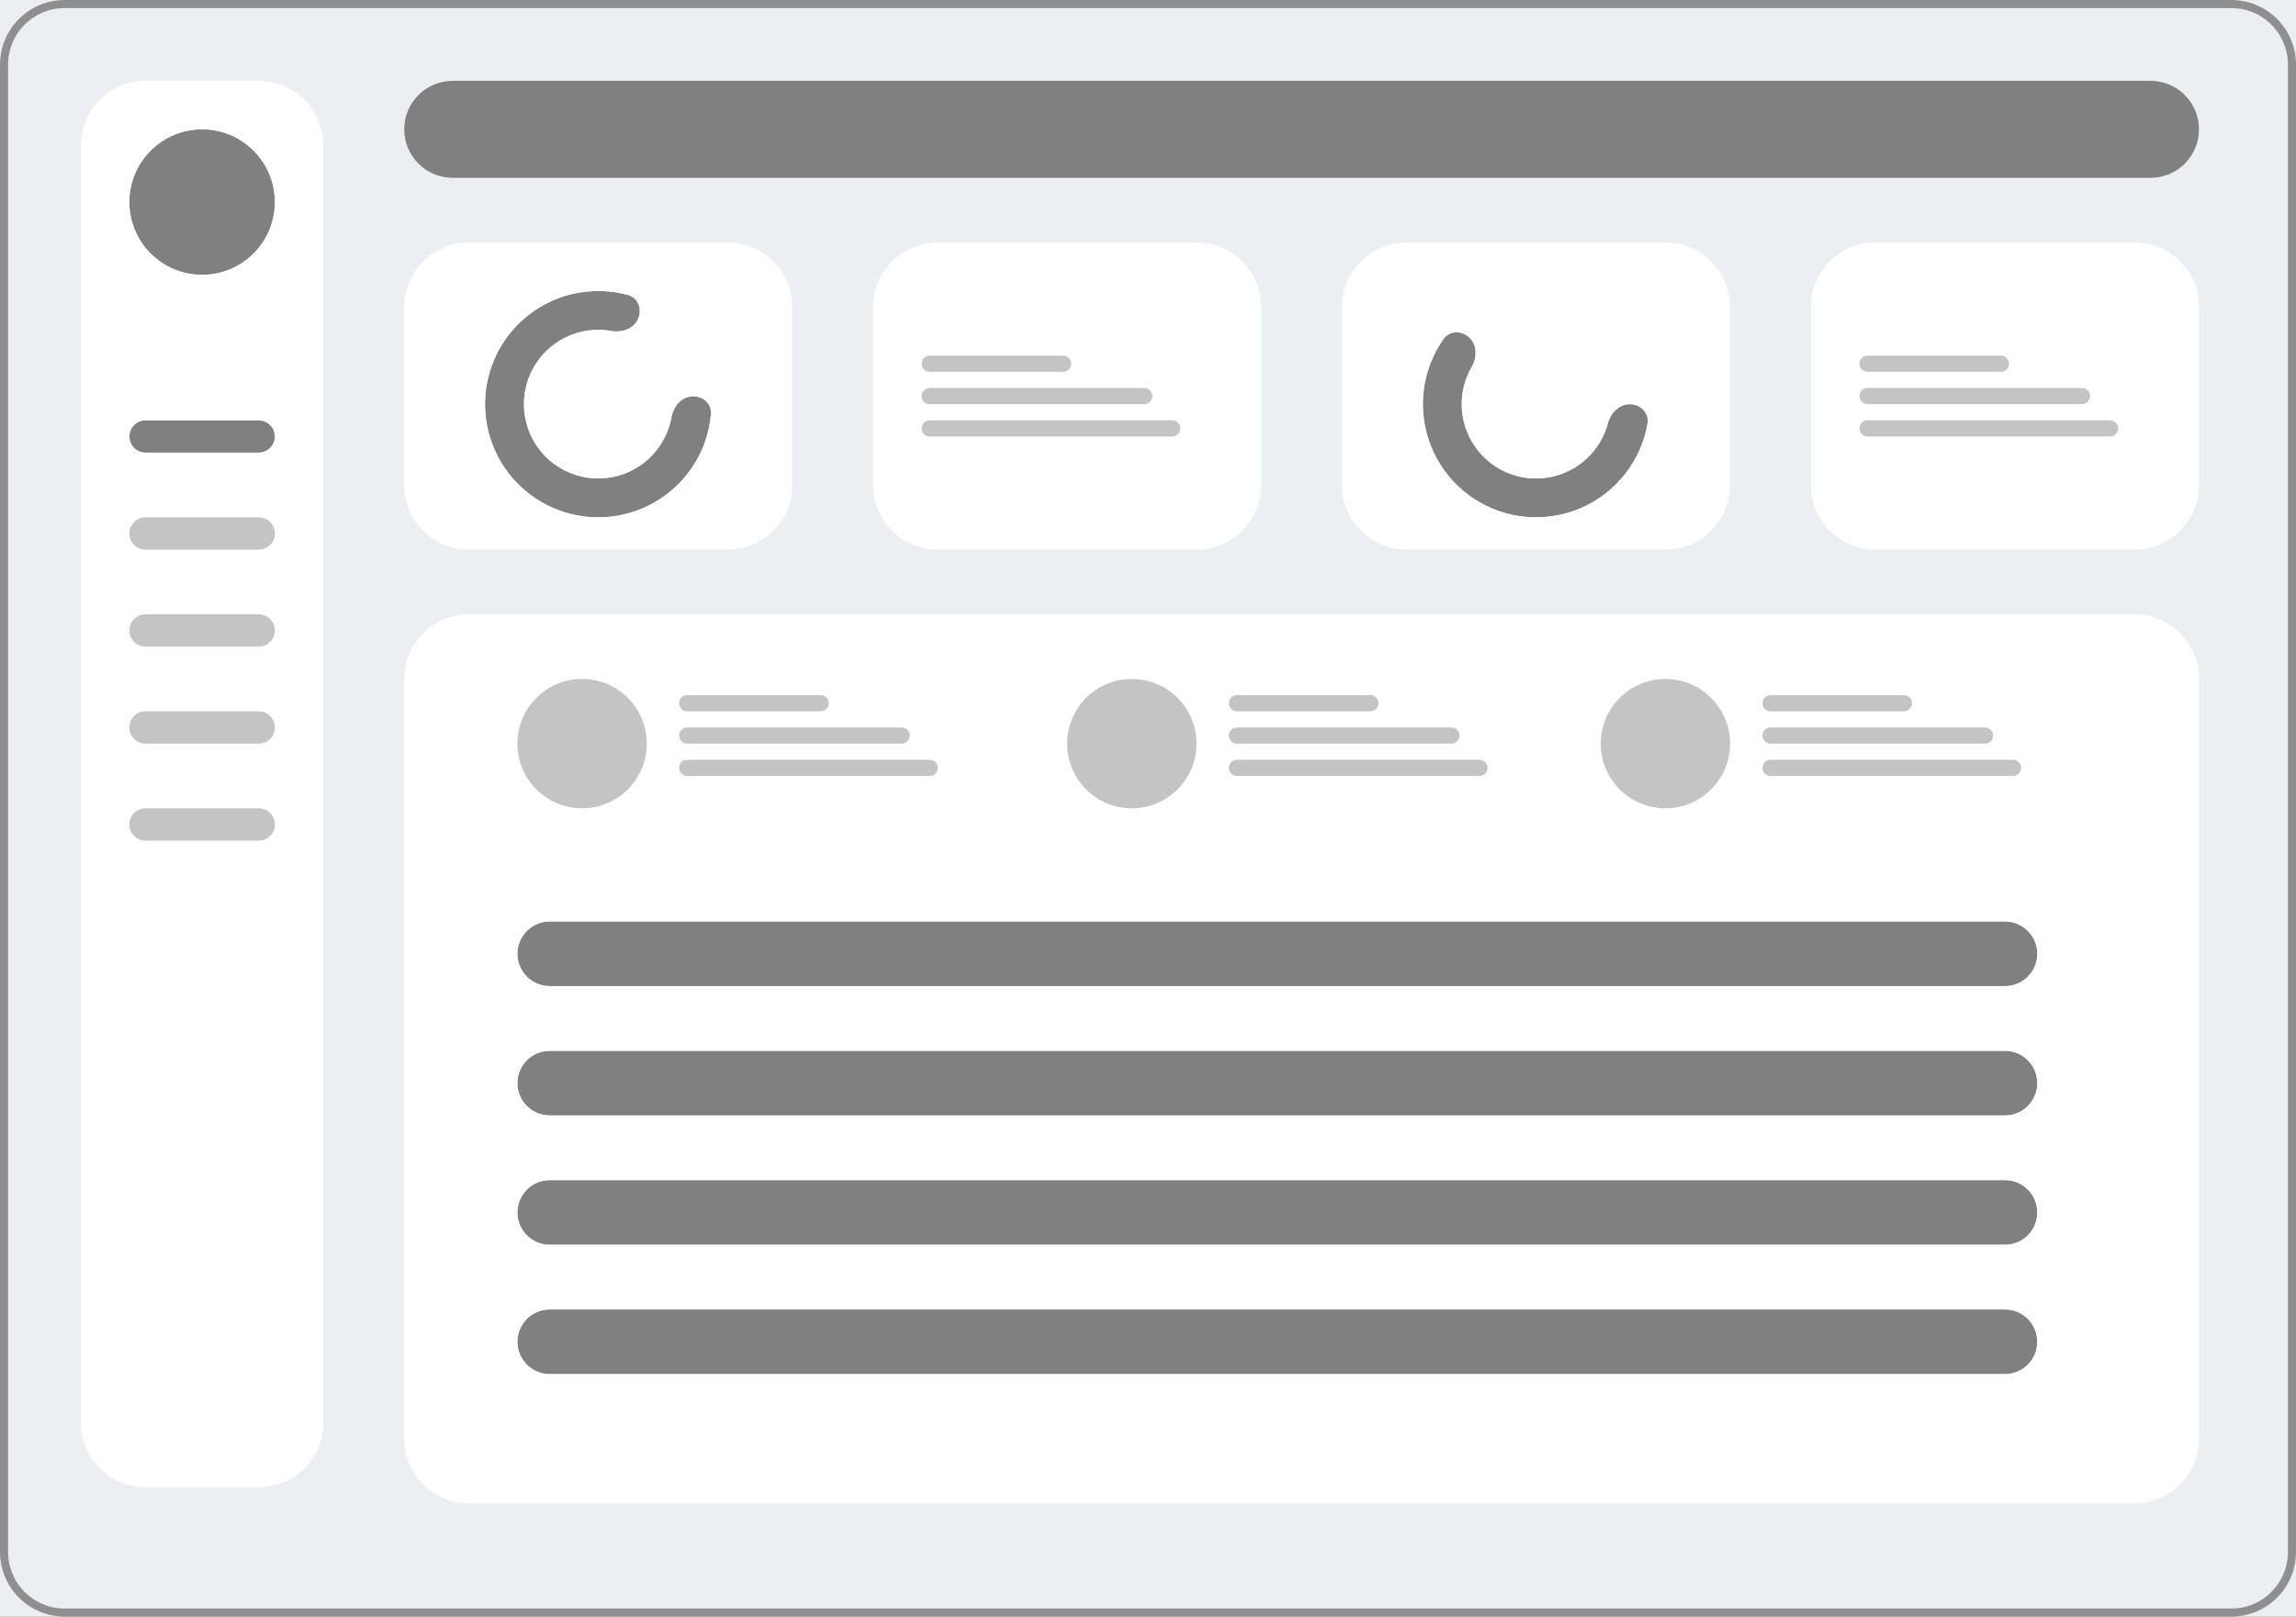 <svg width="142" height="100" viewBox="0 0 142 100" fill="none" xmlns="http://www.w3.org/2000/svg">
<rect x="0" y="0" width="142" height="100" fill="#808080" stroke="none"/>
<path fill-rule="evenodd" clip-rule="evenodd" d="M142 0H0V100H142V0ZM28 5C26.343 5 25 6.343 25 8C25 9.657 26.343 11 28 11H133C134.657 11 136 9.657 136 8C136 6.343 134.657 5 133 5H28ZM17 12.5C17 14.985 14.985 17 12.5 17C10.015 17 8 14.985 8 12.5C8 10.015 10.015 8 12.5 8C14.985 8 17 10.015 17 12.5ZM9 26C8.448 26 8 26.448 8 27C8 27.552 8.448 28 9 28H16C16.552 28 17 27.552 17 27C17 26.448 16.552 26 16 26H9ZM39.458 19.748C39.739 19.147 39.481 18.421 38.841 18.246C37.755 17.95 36.607 17.919 35.496 18.163C33.992 18.494 32.639 19.312 31.647 20.49C30.654 21.667 30.078 23.14 30.007 24.678C29.937 26.217 30.375 27.736 31.255 29C32.135 30.264 33.407 31.202 34.875 31.67C36.342 32.137 37.923 32.108 39.372 31.586C40.821 31.064 42.058 30.079 42.89 28.783C43.505 27.826 43.873 26.739 43.973 25.618C44.031 24.957 43.44 24.463 42.779 24.518C42.117 24.573 41.642 25.161 41.525 25.814C41.418 26.405 41.197 26.973 40.868 27.484C40.322 28.335 39.51 28.983 38.558 29.325C37.606 29.668 36.568 29.688 35.604 29.38C34.641 29.073 33.805 28.457 33.227 27.627C32.649 26.797 32.361 25.799 32.407 24.789C32.454 23.778 32.833 22.811 33.484 22.038C34.136 21.264 35.025 20.727 36.013 20.51C36.606 20.379 37.216 20.369 37.807 20.474C38.46 20.59 39.177 20.349 39.458 19.748ZM89.278 20.968C89.66 20.426 90.431 20.431 90.9 20.9C91.369 21.369 91.352 22.125 91.02 22.699C90.844 23.003 90.703 23.327 90.601 23.666C90.381 24.389 90.344 25.155 90.491 25.897C90.638 26.638 90.967 27.332 91.446 27.916C91.926 28.501 92.542 28.958 93.241 29.247C93.939 29.537 94.698 29.649 95.451 29.575C96.203 29.501 96.925 29.243 97.554 28.823C98.183 28.402 98.698 27.834 99.055 27.167C99.221 26.855 99.351 26.527 99.441 26.188C99.613 25.547 100.135 25 100.799 25C101.462 25 102.01 25.542 101.897 26.195C101.77 26.928 101.527 27.639 101.173 28.3C100.631 29.315 99.846 30.181 98.889 30.82C97.932 31.46 96.832 31.854 95.686 31.966C94.54 32.079 93.385 31.908 92.321 31.467C91.258 31.027 90.319 30.331 89.589 29.441C88.859 28.551 88.359 27.495 88.135 26.366C87.91 25.237 87.967 24.07 88.301 22.968C88.519 22.251 88.849 21.576 89.278 20.968ZM32 59C32 57.895 32.895 57 34 57H124C125.105 57 126 57.895 126 59C126 60.105 125.105 61 124 61H34C32.895 61 32 60.105 32 59ZM34 65C32.895 65 32 65.895 32 67C32 68.105 32.895 69 34 69H124C125.105 69 126 68.105 126 67C126 65.895 125.105 65 124 65H34ZM32 75C32 73.895 32.895 73 34 73H124C125.105 73 126 73.895 126 75C126 76.105 125.105 77 124 77H34C32.895 77 32 76.105 32 75ZM34 81C32.895 81 32 81.895 32 83C32 84.105 32.895 85 34 85H124C125.105 85 126 84.105 126 83C126 81.895 125.105 81 124 81H34Z" fill="#ECEFF1"/>
<path d="M74 15H58C55.791 15 54 16.791 54 19V30C54 32.209 55.791 34 58 34H74C76.209 34 78 32.209 78 30V19C78 16.791 76.209 15 74 15Z" fill="white"/>
<path d="M72.5 26H57.5C57.224 26 57 26.224 57 26.5C57 26.776 57.224 27 57.5 27H72.5C72.776 27 73 26.776 73 26.5C73 26.224 72.776 26 72.5 26Z" fill="#C4C4C4"/>
<path d="M70.765 24H57.5C57.224 24 57 24.224 57 24.5C57 24.776 57.224 25 57.5 25H70.765C71.041 25 71.265 24.776 71.265 24.5C71.265 24.224 71.041 24 70.765 24Z" fill="#C4C4C4"/>
<path d="M57 22.5C57 22.224 57.224 22 57.5 22H65.753C66.029 22 66.253 22.224 66.253 22.5C66.253 22.776 66.029 23 65.753 23H57.5C57.224 23 57 22.776 57 22.5Z" fill="#C4C4C4"/>
<path d="M132 15H116C113.791 15 112 16.791 112 19V30C112 32.209 113.791 34 116 34H132C134.209 34 136 32.209 136 30V19C136 16.791 134.209 15 132 15Z" fill="white"/>
<path d="M130.5 26H115.5C115.224 26 115 26.224 115 26.5C115 26.776 115.224 27 115.5 27H130.5C130.776 27 131 26.776 131 26.5C131 26.224 130.776 26 130.5 26Z" fill="#C4C4C4"/>
<path d="M128.765 24H115.5C115.224 24 115 24.224 115 24.5C115 24.776 115.224 25 115.5 25H128.765C129.041 25 129.265 24.776 129.265 24.5C129.265 24.224 129.041 24 128.765 24Z" fill="#C4C4C4"/>
<path d="M115 22.5C115 22.224 115.224 22 115.5 22H123.753C124.029 22 124.253 22.224 124.253 22.5C124.253 22.776 124.029 23 123.753 23H115.5C115.224 23 115 22.776 115 22.5Z" fill="#C4C4C4"/>
<path fill-rule="evenodd" clip-rule="evenodd" d="M25 42C25 39.791 26.791 38 29 38H132C134.209 38 136 39.791 136 42V89C136 91.209 134.209 93 132 93H29C26.791 93 25 91.209 25 89V42ZM32 59C32 57.895 32.895 57 34 57H124C125.105 57 126 57.895 126 59C126 60.105 125.105 61 124 61H34C32.895 61 32 60.105 32 59ZM34 65C32.895 65 32 65.895 32 67C32 68.105 32.895 69 34 69H124C125.105 69 126 68.105 126 67C126 65.895 125.105 65 124 65H34ZM32 75C32 73.895 32.895 73 34 73H124C125.105 73 126 73.895 126 75C126 76.105 125.105 77 124 77H34C32.895 77 32 76.105 32 75ZM34 81C32.895 81 32 81.895 32 83C32 84.105 32.895 85 34 85H124C125.105 85 126 84.105 126 83C126 81.895 125.105 81 124 81H34Z" fill="white"/>
<path d="M8 21C8 20.448 8.448 20 9 20H16C16.552 20 17 20.448 17 21C17 21.552 16.552 22 16 22H9C8.448 22 8 21.552 8 21Z" fill="#C4C4C4"/>
<path fill-rule="evenodd" clip-rule="evenodd" d="M5 9C5 6.791 6.791 5 9 5H16C18.209 5 20 6.791 20 9V88C20 90.209 18.209 92 16 92H9C6.791 92 5 90.209 5 88V9ZM17 12.5C17 14.985 14.985 17 12.5 17C10.015 17 8 14.985 8 12.5C8 10.015 10.015 8 12.5 8C14.985 8 17 10.015 17 12.5ZM9 26C8.448 26 8 26.448 8 27C8 27.552 8.448 28 9 28H16C16.552 28 17 27.552 17 27C17 26.448 16.552 26 16 26H9Z" fill="white"/>
<path d="M8 33C8 32.448 8.448 32 9 32H16C16.552 32 17 32.448 17 33C17 33.552 16.552 34 16 34H9C8.448 34 8 33.552 8 33Z" fill="#C4C4C4"/>
<path d="M8 39C8 38.448 8.448 38 9 38H16C16.552 38 17 38.448 17 39C17 39.552 16.552 40 16 40H9C8.448 40 8 39.552 8 39Z" fill="#C4C4C4"/>
<path d="M8 45C8 44.448 8.448 44 9 44H16C16.552 44 17 44.448 17 45C17 45.552 16.552 46 16 46H9C8.448 46 8 45.552 8 45Z" fill="#C4C4C4"/>
<path d="M8 51C8 50.448 8.448 50 9 50H16C16.552 50 17 50.448 17 51C17 51.552 16.552 52 16 52H9C8.448 52 8 51.552 8 51Z" fill="#C4C4C4"/>
<path d="M36 50C38.209 50 40 48.209 40 46C40 43.791 38.209 42 36 42C33.791 42 32 43.791 32 46C32 48.209 33.791 50 36 50Z" fill="#C4C4C4"/>
<path d="M57.5 47H42.5C42.224 47 42 47.224 42 47.5C42 47.776 42.224 48 42.5 48H57.5C57.776 48 58 47.776 58 47.5C58 47.224 57.776 47 57.5 47Z" fill="#C4C4C4"/>
<path d="M55.765 45H42.5C42.224 45 42 45.224 42 45.5C42 45.776 42.224 46 42.5 46H55.765C56.041 46 56.265 45.776 56.265 45.5C56.265 45.224 56.041 45 55.765 45Z" fill="#C4C4C4"/>
<path d="M42 43.5C42 43.224 42.224 43 42.5 43H50.753C51.029 43 51.253 43.224 51.253 43.5C51.253 43.776 51.029 44 50.753 44H42.5C42.224 44 42 43.776 42 43.5Z" fill="#C4C4C4"/>
<path d="M103 50C105.209 50 107 48.209 107 46C107 43.791 105.209 42 103 42C100.791 42 99 43.791 99 46C99 48.209 100.791 50 103 50Z" fill="#C4C4C4"/>
<path d="M124.5 47H109.5C109.224 47 109 47.224 109 47.5C109 47.776 109.224 48 109.5 48H124.5C124.776 48 125 47.776 125 47.5C125 47.224 124.776 47 124.5 47Z" fill="#C4C4C4"/>
<path d="M122.765 45H109.5C109.224 45 109 45.224 109 45.5C109 45.776 109.224 46 109.5 46H122.765C123.041 46 123.265 45.776 123.265 45.5C123.265 45.224 123.041 45 122.765 45Z" fill="#C4C4C4"/>
<path d="M109 43.5C109 43.224 109.224 43 109.5 43H117.753C118.029 43 118.253 43.224 118.253 43.5C118.253 43.776 118.029 44 117.753 44H109.5C109.224 44 109 43.776 109 43.5Z" fill="#C4C4C4"/>
<path d="M70 50C72.209 50 74 48.209 74 46C74 43.791 72.209 42 70 42C67.791 42 66 43.791 66 46C66 48.209 67.791 50 70 50Z" fill="#C4C4C4"/>
<path d="M91.5 47H76.5C76.224 47 76 47.224 76 47.5C76 47.776 76.224 48 76.5 48H91.5C91.776 48 92 47.776 92 47.5C92 47.224 91.776 47 91.5 47Z" fill="#C4C4C4"/>
<path d="M89.765 45H76.5C76.224 45 76 45.224 76 45.5C76 45.776 76.224 46 76.5 46H89.765C90.041 46 90.265 45.776 90.265 45.5C90.265 45.224 90.041 45 89.765 45Z" fill="#C4C4C4"/>
<path d="M76 43.5C76 43.224 76.224 43 76.5 43H84.753C85.029 43 85.253 43.224 85.253 43.5C85.253 43.776 85.029 44 84.753 44H76.5C76.224 44 76 43.776 76 43.5Z" fill="#C4C4C4"/>
<path fill-rule="evenodd" clip-rule="evenodd" d="M29 15C26.791 15 25 16.791 25 19V30C25 32.209 26.791 34 29 34H45C47.209 34 49 32.209 49 30V19C49 16.791 47.209 15 45 15H29ZM38.841 18.246C39.481 18.421 39.739 19.147 39.458 19.748C39.177 20.349 38.46 20.59 37.807 20.474C37.216 20.369 36.606 20.379 36.013 20.51C35.025 20.727 34.136 21.264 33.484 22.038C32.833 22.811 32.454 23.778 32.407 24.789C32.361 25.799 32.649 26.797 33.227 27.627C33.805 28.457 34.641 29.073 35.604 29.38C36.568 29.688 37.606 29.668 38.558 29.325C39.51 28.983 40.322 28.335 40.868 27.484C41.197 26.973 41.418 26.405 41.525 25.814C41.642 25.161 42.117 24.573 42.779 24.518C43.44 24.463 44.031 24.957 43.973 25.618C43.873 26.739 43.505 27.826 42.89 28.783C42.058 30.079 40.821 31.064 39.372 31.586C37.923 32.108 36.342 32.137 34.875 31.67C33.407 31.202 32.135 30.264 31.255 29C30.375 27.736 29.937 26.217 30.007 24.678C30.078 23.14 30.654 21.667 31.647 20.49C32.639 19.312 33.992 18.494 35.496 18.163C36.607 17.919 37.755 17.95 38.841 18.246Z" fill="white"/>
<path fill-rule="evenodd" clip-rule="evenodd" d="M87 15C84.791 15 83 16.791 83 19V30C83 32.209 84.791 34 87 34H103C105.209 34 107 32.209 107 30V19C107 16.791 105.209 15 103 15H87ZM89.278 20.968C89.66 20.426 90.431 20.431 90.9 20.9C91.369 21.369 91.352 22.125 91.02 22.699C90.844 23.003 90.703 23.327 90.601 23.666C90.381 24.389 90.344 25.155 90.491 25.897C90.638 26.638 90.967 27.332 91.446 27.916C91.926 28.501 92.542 28.958 93.241 29.247C93.939 29.537 94.698 29.649 95.451 29.575C96.203 29.501 96.925 29.243 97.554 28.823C98.183 28.402 98.698 27.834 99.055 27.167C99.221 26.855 99.351 26.527 99.441 26.188C99.613 25.547 100.135 25 100.799 25C101.462 25 102.01 25.542 101.897 26.195C101.77 26.928 101.527 27.639 101.173 28.3C100.631 29.315 99.846 30.181 98.889 30.82C97.932 31.46 96.832 31.854 95.686 31.966C94.54 32.079 93.385 31.908 92.321 31.467C91.258 31.027 90.319 30.331 89.589 29.441C88.859 28.551 88.359 27.495 88.135 26.366C87.91 25.237 87.967 24.07 88.301 22.968C88.519 22.251 88.849 21.576 89.278 20.968Z" fill="white"/>
<path d="M138 0.25H4C1.929 0.25 0.25 1.929 0.25 4V96C0.25 98.071 1.929 99.75 4 99.75H138C140.071 99.75 141.75 98.071 141.75 96V4C141.75 1.929 140.071 0.25 138 0.25Z" stroke="black" stroke-opacity="0.4" stroke-width="0.5"/>
</svg>
